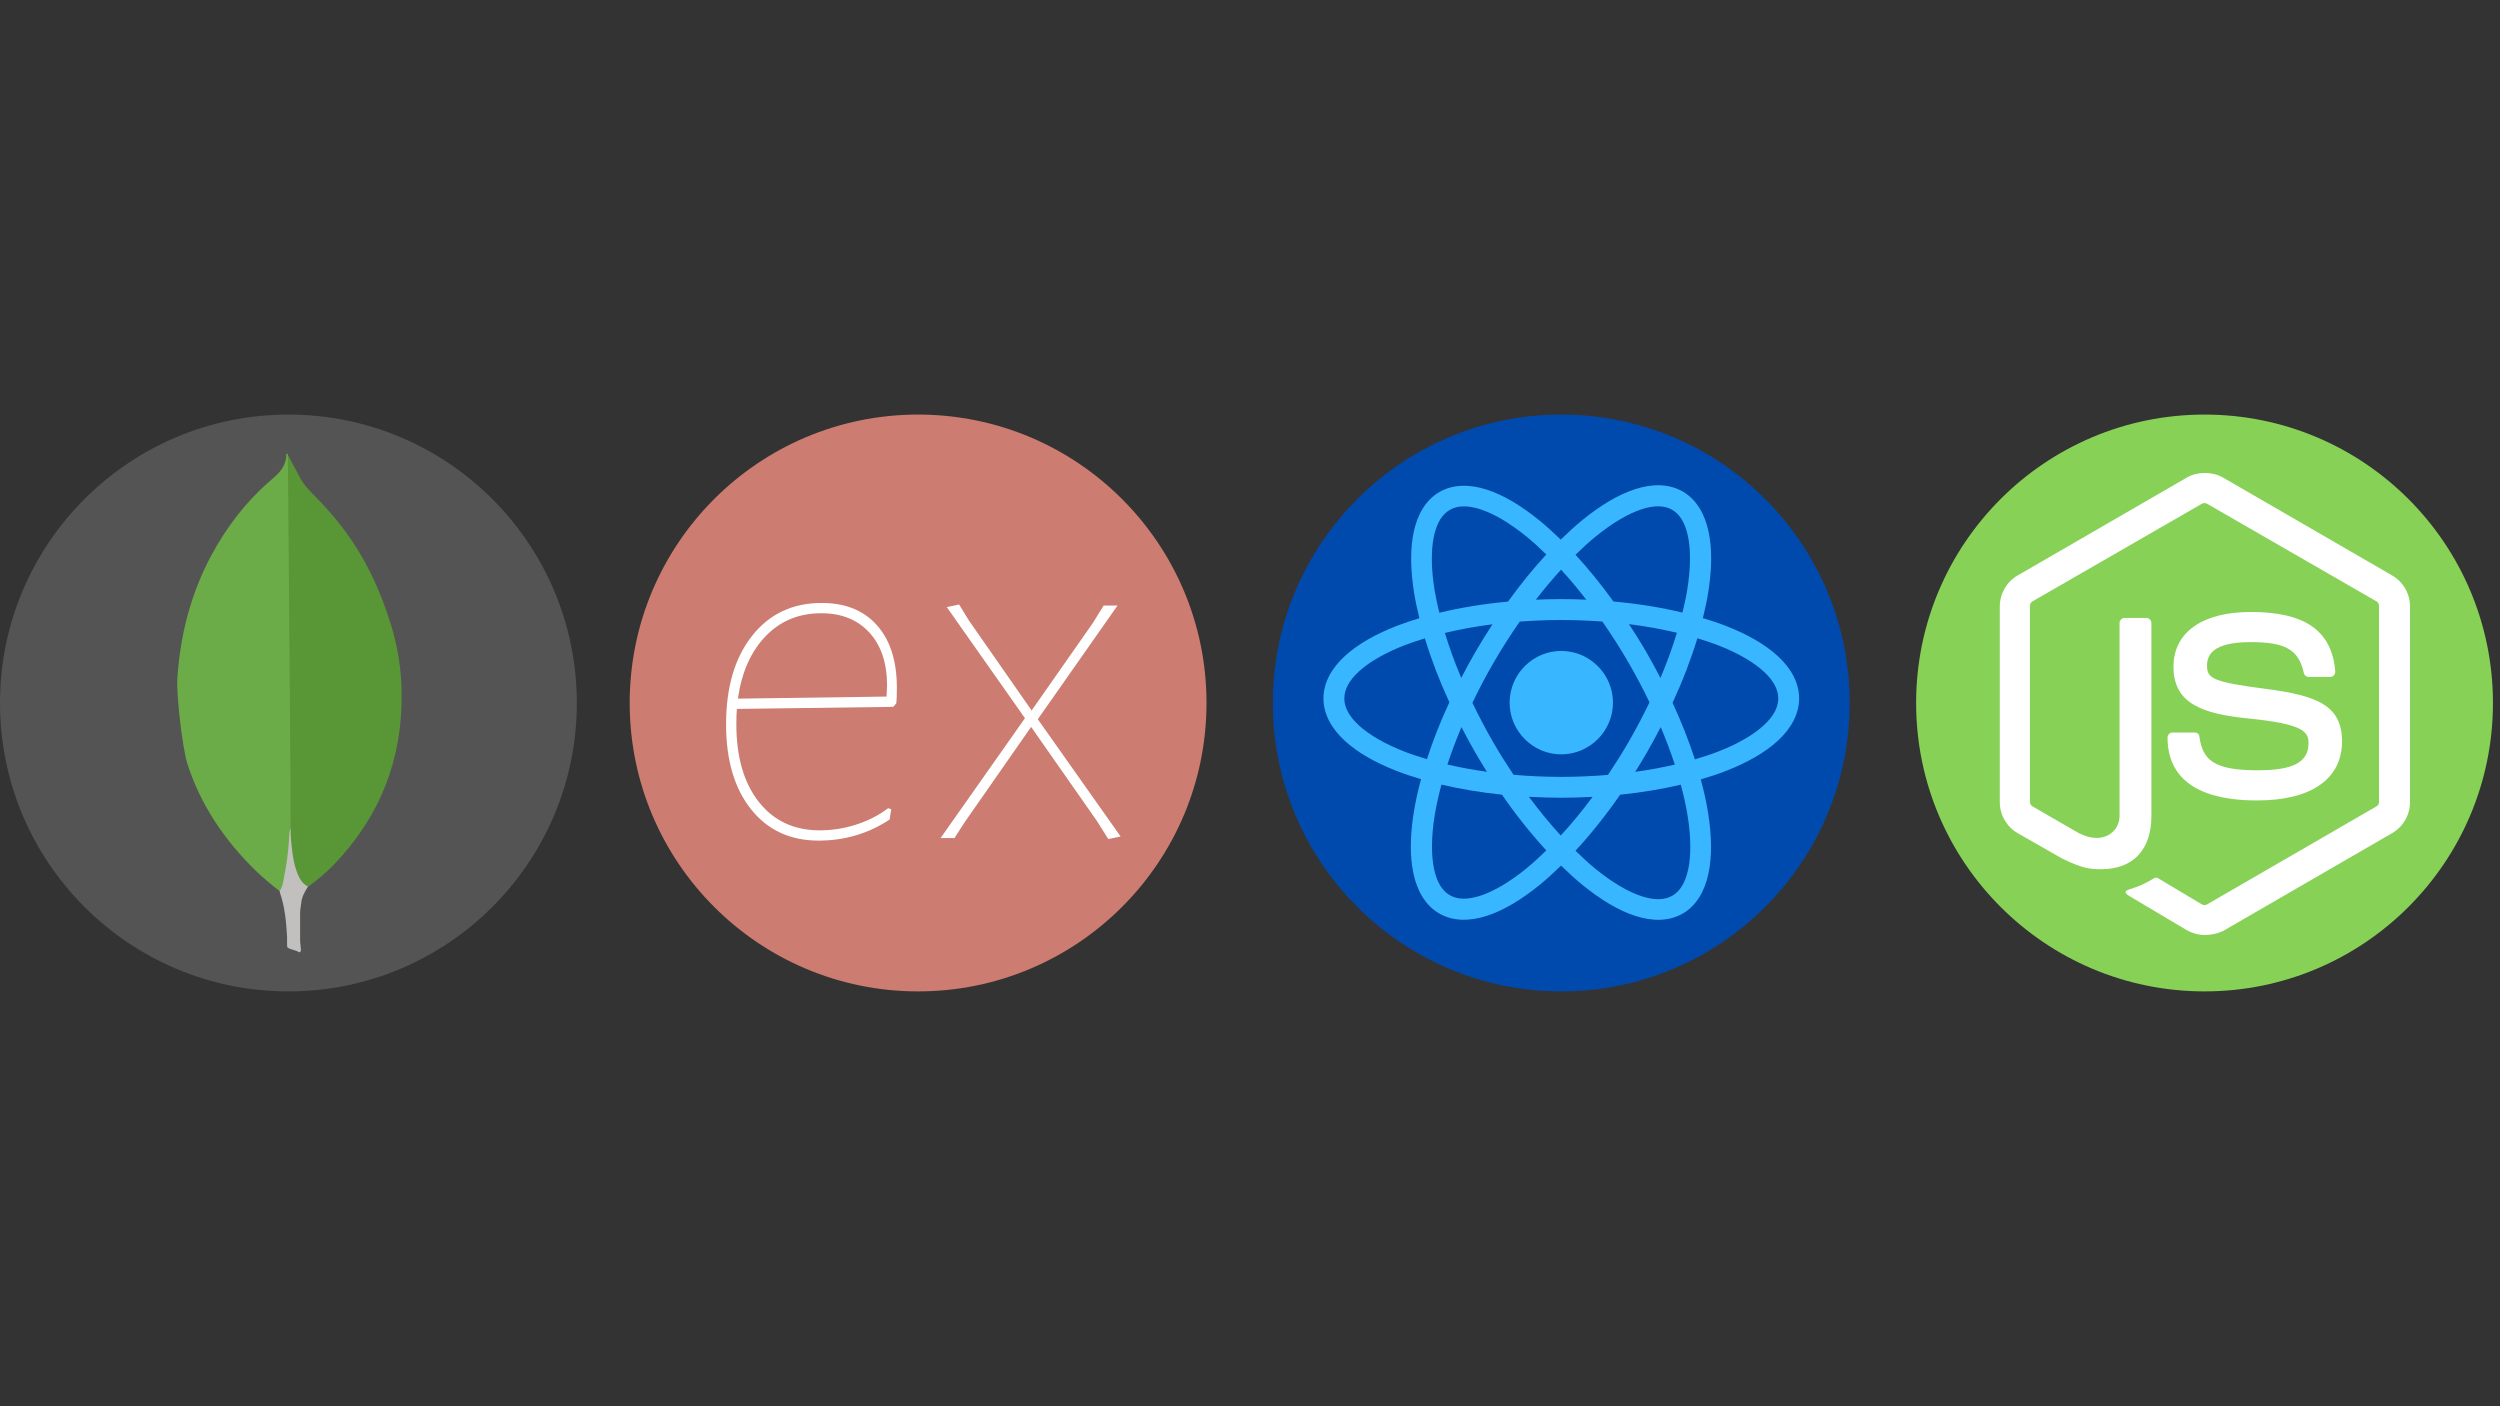<svg xmlns="http://www.w3.org/2000/svg" width="1440" viewBox="0 0 1440 810" height="810" version="1.0"><rect x="0" y="0" width="1440" height="810" fill="#333333" stroke="none"/><defs><clipPath id="a"><path d="M 102 261.25 L 168 261.25 L 168 514 L 102 514 Z M 102 261.25"/></clipPath><clipPath id="b"><path d="M 161 477 L 178 477 L 178 548.5 L 161 548.5 Z M 161 477"/></clipPath><clipPath id="c"><path d="M 1151.523 272 L 1388.523 272 L 1388.523 538.59 L 1151.523 538.59 Z M 1151.523 272"/></clipPath><clipPath id="d"><path d="M 762 279.02 L 1037 279.02 L 1037 530 L 762 530 Z M 762 279.02"/></clipPath></defs><path fill="#545454" d="M 166.125 238.793 C 74.375 238.793 0 313.172 0 404.918 C 0 496.668 74.375 571.043 166.125 571.043 C 257.875 571.043 332.25 496.668 332.25 404.918 C 332.25 313.172 257.875 238.793 166.125 238.793"/><path fill="#599636" d="M 165.824 262.031 L 173.504 276.43 C 175.23 279.086 177.102 281.438 179.305 283.629 C 185.734 290.047 191.844 296.77 197.328 303.969 C 210.344 321.023 219.121 339.965 225.387 360.449 C 229.148 372.961 231.188 385.797 231.344 398.777 C 231.973 437.586 218.645 470.906 191.77 498.598 C 187.383 502.977 182.688 507.035 177.648 510.645 C 174.988 510.645 173.73 508.605 172.633 506.73 C 170.59 503.293 169.34 499.371 168.711 495.465 C 167.766 490.77 167.145 486.074 167.453 481.227 L 167.453 479.039 C 167.234 478.57 164.887 263.133 165.824 262.031 Z M 165.824 262.031"/><g clip-path="url(#a)"><path fill="#6CAC48" d="M 165.824 261.555 C 165.508 260.926 165.195 261.402 164.879 261.707 C 165.031 264.848 163.934 267.648 162.219 270.324 C 160.328 272.98 157.828 275.02 155.32 277.207 C 141.379 289.254 130.406 303.805 121.621 320.082 C 109.93 341.984 103.902 365.457 102.195 390.168 C 101.41 399.082 105.02 430.539 107.832 439.613 C 115.512 463.707 129.309 483.895 147.18 501.418 C 151.57 505.637 156.262 509.551 161.121 513.309 C 162.531 513.309 162.684 512.055 163.008 511.121 C 163.629 509.121 164.098 507.086 164.422 505.016 L 167.57 481.551 Z M 165.824 261.555"/></g><g clip-path="url(#b)"><path fill="#C2BFBF" d="M 173.504 520.176 C 173.82 516.586 175.547 513.605 177.426 510.637 C 175.535 509.855 174.133 508.301 173.035 506.57 C 172.094 505.008 171.309 503.133 170.699 501.406 C 168.504 494.836 168.035 487.941 167.406 481.227 L 167.406 477.16 C 166.625 477.789 166.461 483.105 166.461 483.895 C 166.004 491 165.062 498.039 163.637 505.016 C 163.172 507.836 162.855 510.645 161.121 513.148 C 161.121 513.465 161.121 513.777 161.273 514.242 C 164.098 522.539 164.871 530.984 165.348 539.594 L 165.348 542.734 C 165.348 546.488 165.195 545.699 168.316 546.953 C 169.574 547.422 170.977 547.582 172.234 548.516 C 173.18 548.516 173.332 547.734 173.332 547.105 L 172.867 541.945 L 172.867 527.547 C 172.711 525.035 173.18 522.539 173.496 520.188 Z M 173.504 520.176"/></g><path fill="#CC7C70" d="M 528.828 238.793 C 437.082 238.793 362.703 313.172 362.703 404.918 C 362.703 496.668 437.082 571.043 528.828 571.043 C 620.578 571.043 694.953 496.668 694.953 404.918 C 694.953 313.172 620.578 238.793 528.828 238.793"/><path fill="#004AAD" d="M 899.285 238.793 C 807.539 238.793 733.16 313.172 733.16 404.918 C 733.16 496.668 807.539 571.043 899.285 571.043 C 991.035 571.043 1065.41 496.668 1065.41 404.918 C 1065.41 313.172 991.035 238.793 899.285 238.793"/><path fill="#87D157" d="M 1269.812 238.793 C 1178.062 238.793 1103.688 313.172 1103.688 404.918 C 1103.688 496.668 1178.062 571.043 1269.812 571.043 C 1361.559 571.043 1435.938 496.668 1435.938 404.918 C 1435.938 313.172 1361.559 238.793 1269.812 238.793"/><g clip-path="url(#c)"><path fill="#FFF" d="M 1270.023 538.555 C 1266.348 538.555 1262.926 537.574 1259.75 535.867 L 1227.215 516.551 C 1222.324 513.863 1224.77 512.887 1226.238 512.398 C 1232.844 510.191 1234.066 509.703 1240.914 505.793 C 1241.648 505.305 1242.625 505.551 1243.359 506.043 L 1268.305 520.949 C 1269.285 521.438 1270.512 521.438 1271.25 520.949 L 1368.84 464.477 C 1369.816 463.988 1370.305 463.012 1370.305 461.785 L 1370.305 349.07 C 1370.305 347.848 1369.816 346.871 1368.84 346.383 L 1271.25 290.148 C 1270.273 289.656 1269.043 289.656 1268.305 290.148 L 1170.715 346.383 C 1169.734 346.871 1169.246 348.094 1169.246 349.07 L 1169.246 461.785 C 1169.246 462.762 1169.734 463.988 1170.715 464.48 L 1197.375 479.879 C 1211.809 487.211 1220.855 478.66 1220.855 470.098 L 1220.855 358.852 C 1220.855 357.387 1222.078 355.918 1223.793 355.918 L 1236.266 355.918 C 1237.734 355.918 1239.203 357.141 1239.203 358.852 L 1239.203 470.098 C 1239.203 489.418 1228.684 500.664 1210.34 500.664 C 1204.711 500.664 1200.309 500.664 1187.836 494.547 L 1162.152 479.879 C 1155.793 476.215 1151.879 469.371 1151.879 462.035 L 1151.879 349.32 C 1151.879 341.98 1155.793 335.137 1162.152 331.469 L 1259.75 274.992 C 1265.859 271.566 1274.184 271.566 1280.297 274.988 L 1377.895 331.469 C 1384.254 335.137 1388.168 341.98 1388.168 349.316 L 1388.168 462.031 C 1388.168 469.367 1384.254 476.211 1377.895 479.875 L 1280.297 536.355 C 1277.121 537.824 1273.445 538.551 1270.023 538.551 Z M 1300.113 461.055 C 1257.305 461.055 1248.496 441.488 1248.496 424.863 C 1248.496 423.395 1249.715 421.93 1251.434 421.93 L 1264.152 421.93 C 1265.621 421.93 1266.84 422.906 1266.84 424.371 C 1268.793 437.336 1274.426 443.691 1300.352 443.691 C 1320.898 443.691 1329.703 439.043 1329.703 428.043 C 1329.703 421.688 1327.258 417.039 1295.219 413.863 C 1268.555 411.172 1251.922 405.305 1251.922 384.035 C 1251.922 364.23 1268.555 352.496 1296.438 352.496 C 1327.746 352.496 1343.16 363.25 1345.117 386.723 C 1345.117 387.461 1344.867 388.188 1344.379 388.926 C 1343.891 389.414 1343.16 389.906 1342.422 389.906 L 1329.703 389.906 C 1328.484 389.906 1327.258 388.926 1327.02 387.699 C 1324.082 374.258 1316.496 369.855 1296.438 369.855 C 1273.938 369.855 1271.25 377.68 1271.25 383.547 C 1271.25 390.633 1274.426 392.84 1304.754 396.75 C 1334.844 400.66 1349.031 406.281 1349.031 427.309 C 1348.781 448.82 1331.172 461.055 1300.113 461.055 Z M 1300.113 461.055"/></g><g clip-path="url(#d)"><path fill="#38B6FF" d="M 956.191 279.523 C 951.551 279.367 946.691 280.176 941.82 281.758 C 932.078 284.918 921.867 291.078 911.387 299.605 C 907.281 302.949 903.137 306.77 898.98 310.82 C 894.914 306.871 890.855 303.152 886.84 299.883 C 876.371 291.363 866.188 285.199 856.465 282.047 C 846.746 278.895 837.074 278.797 829.129 283.387 C 821.184 287.973 816.434 296.398 814.301 306.398 C 812.172 316.402 812.406 328.312 814.547 341.645 C 815.289 346.277 816.352 351.133 817.559 356.086 C 813.02 357.461 808.609 358.91 804.523 360.508 C 792.184 365.328 781.977 371.094 774.543 377.961 C 767.109 384.824 762.309 393.152 762.309 402.301 C 762.309 411.449 767.109 419.766 774.543 426.633 C 781.977 433.496 792.184 439.273 804.523 444.098 C 808.895 445.805 813.625 447.344 818.512 448.797 C 816.754 455.367 815.328 461.742 814.359 467.785 C 812.219 481.129 811.992 493.043 814.129 503.066 C 816.262 513.09 821.016 521.562 829 526.176 C 836.984 530.785 846.699 530.672 856.445 527.512 C 866.188 524.352 876.387 518.203 886.863 509.676 C 890.934 506.363 895.047 502.586 899.168 498.574 C 903.309 502.609 907.438 506.406 911.527 509.734 C 921.996 518.254 932.191 524.406 941.914 527.559 C 951.633 530.711 961.309 530.809 969.25 526.223 C 977.195 521.633 981.934 513.207 984.066 503.207 C 986.199 493.203 985.965 481.305 983.824 467.973 C 982.848 461.914 981.426 455.516 979.66 448.926 C 984.707 447.434 989.59 445.855 994.09 444.098 C 1006.426 439.273 1016.637 433.496 1024.07 426.633 C 1031.504 419.766 1036.301 411.449 1036.301 402.301 C 1036.301 393.152 1031.504 384.824 1024.07 377.961 C 1016.637 371.094 1006.426 365.328 994.09 360.508 C 989.945 358.887 985.469 357.418 980.855 356.027 C 982.074 351.047 983.156 346.152 983.902 341.492 C 986.047 328.148 986.273 316.227 984.137 306.203 C 982 296.18 977.234 287.719 969.25 283.105 C 965.262 280.801 960.836 279.68 956.191 279.523 Z M 955.645 291.645 C 958.559 291.727 961.043 292.418 963.172 293.648 C 967.422 296.105 970.562 300.883 972.242 308.75 C 973.918 316.617 973.859 327.246 971.879 339.574 C 971.203 343.793 970.219 348.266 969.102 352.852 C 956.922 349.918 943.578 347.742 929.355 346.461 C 922.215 336.562 914.879 327.547 907.48 319.547 C 911.395 315.727 915.281 312.152 919.074 309.066 C 928.754 301.188 937.918 295.824 945.566 293.344 C 949.387 292.105 952.734 291.566 955.645 291.645 Z M 842.664 291.68 C 845.594 291.598 848.945 292.137 852.781 293.379 C 860.449 295.867 869.629 301.227 879.316 309.113 C 883.035 312.137 886.836 315.645 890.668 319.375 C 883.215 327.438 875.816 336.535 868.629 346.52 C 854.469 347.824 841.176 350.012 829.059 352.953 C 827.949 348.398 826.965 343.945 826.289 339.75 C 824.309 327.41 824.262 316.781 825.941 308.891 C 827.625 301 830.793 296.184 835.082 293.707 C 837.227 292.465 839.734 291.762 842.664 291.68 Z M 899.168 328.125 C 904.016 333.406 908.867 339.184 913.68 345.402 C 908.953 345.207 904.168 345.09 899.305 345.09 C 894.348 345.09 889.473 345.211 884.652 345.414 C 889.465 339.191 894.316 333.41 899.168 328.125 Z M 899.305 357.121 C 907.402 357.121 915.293 357.453 922.969 358.016 C 928.254 365.605 933.414 373.66 938.332 382.184 C 942.652 389.672 946.562 397.152 950.121 404.535 C 946.527 412.02 942.551 419.598 938.168 427.191 C 934.312 433.875 930.285 440.223 926.191 446.344 C 917.52 447.066 908.535 447.473 899.305 447.473 C 889.855 447.473 880.668 447.043 871.805 446.285 C 867.777 440.25 863.82 434 860.023 427.422 C 855.652 419.848 851.695 412.281 848.105 404.816 C 851.711 397.305 855.688 389.699 860.082 382.078 C 864.977 373.598 870.121 365.594 875.375 358.039 C 883.133 357.465 891.117 357.121 899.305 357.121 Z M 938.297 359.504 C 948.113 360.73 957.328 362.434 965.902 364.473 C 963.359 372.82 960.223 381.539 956.426 390.539 C 953.961 385.781 951.406 381.008 948.645 376.227 C 945.301 370.43 941.82 364.906 938.297 359.504 Z M 859.676 359.598 C 856.227 364.898 852.836 370.316 849.559 375.992 C 846.766 380.836 844.156 385.676 841.664 390.492 C 837.898 381.547 834.781 372.879 832.258 364.578 C 840.77 362.531 849.93 360.836 859.676 359.598 Z M 977.684 367.641 C 981.902 368.918 985.98 370.25 989.719 371.711 C 1001.09 376.156 1010.086 381.418 1015.918 386.801 C 1021.746 392.188 1024.277 397.32 1024.277 402.301 C 1024.277 407.281 1021.746 412.418 1015.918 417.801 C 1010.086 423.184 1001.09 428.445 989.719 432.891 C 985.562 434.516 981 435.988 976.254 437.383 C 972.867 426.906 968.547 415.973 963.402 404.816 C 969.316 392.004 974.094 379.512 977.684 367.641 Z M 820.73 367.695 C 824.281 379.449 828.996 391.816 834.824 404.5 C 829.648 415.723 825.309 426.719 821.906 437.254 C 817.328 435.895 812.918 434.465 808.895 432.891 C 797.523 428.445 788.527 423.184 782.695 417.801 C 776.863 412.418 774.336 407.281 774.336 402.301 C 774.336 397.32 776.863 392.188 782.695 386.801 C 788.527 381.418 797.523 376.156 808.895 371.711 C 812.574 370.273 816.582 368.957 820.73 367.695 Z M 899.305 374.934 C 882.938 374.934 869.539 388.34 869.539 404.723 C 869.539 421.102 882.938 434.508 899.305 434.508 C 915.676 434.508 929.074 421.102 929.074 404.723 C 929.074 388.34 915.676 374.934 899.305 374.934 Z M 841.805 418.812 C 844.309 423.652 846.914 428.512 849.723 433.379 C 851.922 437.188 854.164 440.898 856.445 444.539 C 848.449 443.43 840.848 442.023 833.711 440.363 C 835.98 433.406 838.695 426.184 841.805 418.812 Z M 956.578 418.812 C 959.699 426.203 962.414 433.434 964.695 440.406 C 957.535 442.07 949.91 443.469 941.891 444.574 C 944.199 440.887 946.477 437.133 948.703 433.273 C 951.492 428.441 954.086 423.617 956.578 418.812 Z M 830.277 451.926 C 841.055 454.48 852.734 456.445 865.117 457.723 C 873.387 469.688 882 480.438 890.668 489.836 C 886.789 493.617 882.949 497.168 879.188 500.227 C 869.508 508.105 860.336 513.453 852.688 515.934 C 845.039 518.414 839.332 518.09 835.082 515.633 C 830.832 513.176 827.699 508.395 826.023 500.531 C 824.348 492.664 824.395 482.043 826.371 469.719 C 827.27 464.125 828.613 458.137 830.277 451.926 Z M 968.137 451.973 C 969.816 458.223 971.164 464.234 972.066 469.859 C 974.047 482.195 974.098 492.824 972.414 500.715 C 970.734 508.605 967.59 513.434 963.297 515.91 C 959.008 518.391 953.246 518.715 945.574 516.227 C 937.906 513.738 928.727 508.379 919.039 500.496 C 915.254 497.414 911.387 493.836 907.48 490.023 C 916.207 480.586 924.879 469.781 933.203 457.746 C 945.617 456.477 957.332 454.523 968.137 451.973 Z M 880.652 458.945 C 886.766 459.277 892.961 459.504 899.305 459.504 C 905.441 459.504 911.434 459.289 917.355 458.977 C 911.305 467.148 905.137 474.574 898.992 481.262 C 892.852 474.559 886.695 467.121 880.652 458.945 Z M 880.652 458.945" fill-rule="evenodd"/></g><g fill="#FFF"><g><g><path d="M 71.703 -135.406 C 85.328 -135.406 95.941 -131.109 103.547 -122.516 C 111.16 -113.922 114.969 -101.922 114.969 -86.516 C 114.969 -82.566 114.867 -79.602 114.672 -77.625 L 112.891 -75.562 L 22.812 -74.375 C 22.613 -72.395 22.516 -69.43 22.516 -65.484 C 22.516 -46.711 26.812 -31.844 35.406 -20.875 C 44 -9.914 55.703 -4.438 70.516 -4.438 C 77.828 -4.438 84.938 -5.57 91.844 -7.844 C 98.758 -10.125 104.785 -13.238 109.922 -17.188 L 111.703 -16.594 L 110.812 -10.672 C 98.562 -2.566 84.93 1.484 69.922 1.484 C 53.523 1.484 40.535 -4.539 30.953 -16.594 C 21.379 -28.645 16.594 -44.941 16.594 -65.484 C 16.594 -86.816 21.578 -103.801 31.547 -116.438 C 41.523 -129.082 54.91 -135.406 71.703 -135.406 Z M 109.328 -87.703 C 109.328 -100.742 105.922 -110.969 99.109 -118.375 C 92.297 -125.781 83.062 -129.484 71.406 -129.484 C 58.562 -129.484 47.895 -125.086 39.406 -116.297 C 30.914 -107.504 25.582 -95.504 23.406 -80.297 L 109.031 -81.484 Z M 109.328 -87.703" transform="translate(401.626 482.709)"/></g></g></g><g fill="#FFF"><g><g><path d="M 24.297 -125.328 L 60.438 -73.484 L 95.703 -123.859 L 101.922 -133.922 L 109.922 -133.922 L 64 -68.438 L 111.703 -0.891 L 104.594 0.594 L 98.078 -9.781 L 60.141 -64 L 21.922 -9.188 L 16 0 L 8 0 L 56.594 -69.031 L 11.562 -133.031 L 18.672 -134.516 Z M 24.297 -125.328" transform="translate(533.777 482.709)"/></g></g></g></svg>